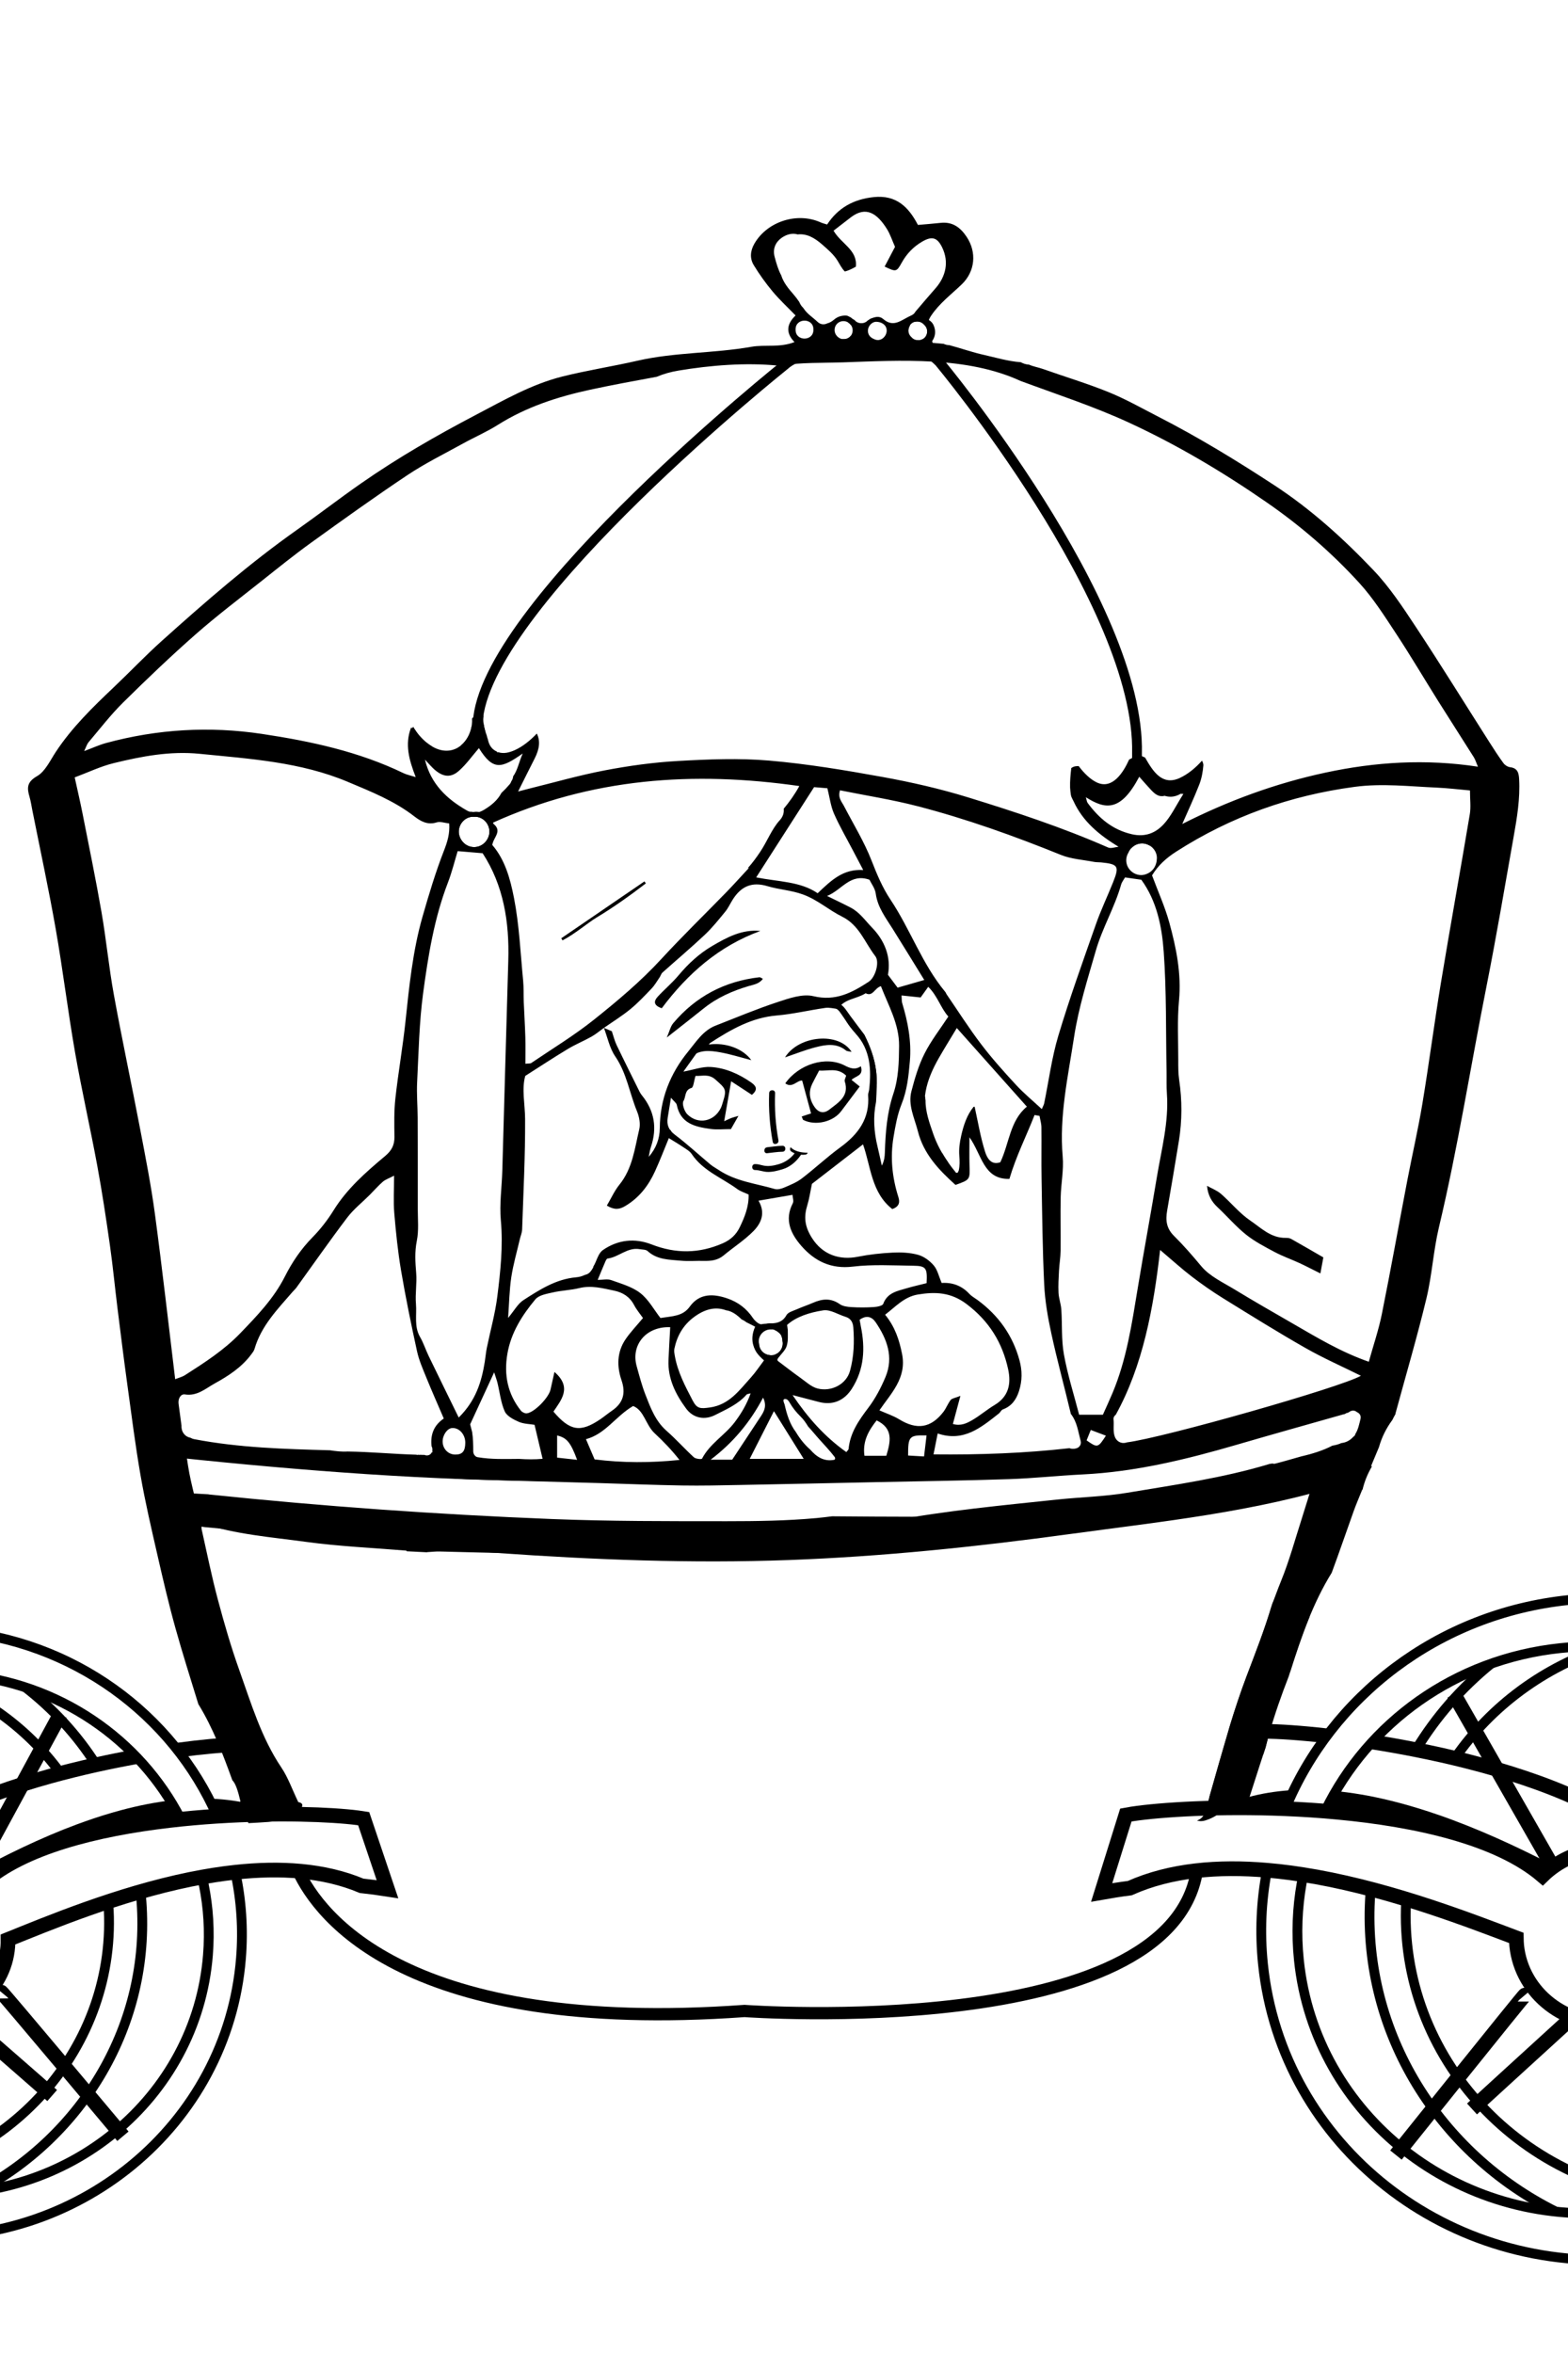 <?xml version="1.0" encoding="utf-8"?>
<!-- Generator: Adobe Illustrator 16.0.0, SVG Export Plug-In . SVG Version: 6.00 Build 0)  -->
<!DOCTYPE svg PUBLIC "-//W3C//DTD SVG 1.0//EN" "http://www.w3.org/TR/2001/REC-SVG-20010904/DTD/svg10.dtd">
<svg version="1.0" xmlns="http://www.w3.org/2000/svg" xmlns:xlink="http://www.w3.org/1999/xlink" x="0px" y="0px" width="640px"
	 height="960px" viewBox="0 0 640 960" enable-background="new 0 0 640 960" xml:space="preserve">
<g id="scene_4_xA0_Image_1_">
	<path d="M568.302,579.338c0.402-0.831,0.829-1.642,1.293-2.436c-0.011-0.035-0.031-0.066-0.041-0.103
		c4.367-16.065,8.904-31.447,12.651-47.02c2.299-9.538,2.839-19.5,5.11-29.047c7.747-32.522,12.898-65.542,19.412-98.297
		c4.028-20.256,7.462-40.629,11.07-60.968c1.385-7.788,2.694-15.596,2.257-23.579c-0.144-2.582-0.642-4.515-3.714-4.884
		c-0.963-0.118-2.108-0.851-2.69-1.652c-2.057-2.809-3.945-5.742-5.814-8.68c-9.97-15.641-19.73-31.422-29.95-46.902
		c-5.301-8.038-10.7-16.224-17.301-23.155c-12.258-12.869-25.438-24.815-40.439-34.629c-15.375-10.062-31.036-19.612-47.392-27.993
		c-6.707-3.435-13.299-7.179-20.258-10.005c-8.755-3.555-17.849-6.268-26.762-9.433c-1.863-0.662-3.942-0.985-5.74-1.788
		c-1.172-0.062-2.337-0.408-3.335-0.983c-5.208-0.362-10.905-2.076-14.963-2.969c-4.843-1.067-9.479-2.74-14.234-3.997
		c-0.749-0.007-1.526-0.169-2.323-0.547c-1.5-0.132-3.019-0.263-4.485-0.395c-0.53-2.085-0.969-4.014-1.517-5.911
		c-0.553-1.914-0.368-3.254,0.93-5.183c3.402-5.081,8.178-8.63,12.461-12.74c5.51-5.296,6.232-13.13,1.984-19.47
		c-2.567-3.831-5.765-6.175-10.608-5.64c-3.008,0.333-6.031,0.554-9.241,0.842c-3.76-7.234-8.775-12.335-18.052-11.356
		c-8.191,0.861-14.546,4.357-19.011,11.184c-1.104-0.356-1.857-0.517-2.547-0.83c-9.606-4.367-21.857-0.461-27.119,8.606
		c-1.695,2.918-1.976,6.007-0.288,8.784c2.294,3.775,4.901,7.404,7.734,10.795c2.823,3.378,6.089,6.387,9.346,9.75
		c-3.71,3.513-4.054,7.192-0.438,10.849c-6.032,2.381-12.005,0.949-17.627,1.939c-15.416,2.709-31.198,2.177-46.513,5.682
		c-10.142,2.321-20.459,3.906-30.549,6.423c-12.66,3.159-23.934,9.674-35.401,15.683c-16.122,8.448-31.875,17.505-46.809,27.917
		c-8.874,6.187-17.446,12.807-26.285,19.046c-19.469,13.745-37.385,29.373-55.085,45.255c-6.765,6.072-13.03,12.696-19.637,18.95
		c-8.57,8.116-16.996,16.332-23.562,26.253c-2.339,3.534-4.335,8.025-7.704,9.961c-4.212,2.42-4.121,4.817-3.071,8.426
		c0.538,1.845,0.811,3.768,1.187,5.659c3.2,16.099,6.681,32.147,9.515,48.309c2.929,16.712,4.966,33.582,7.886,50.298
		c2.69,15.397,6.187,30.652,9.03,46.024c2.001,10.813,3.636,21.698,5.189,32.588c1.225,8.584,2.038,17.229,3.11,25.84
		c1.284,10.341,2.579,20.682,3.999,31.007c1.707,12.418,3.265,24.867,5.417,37.209c1.891,10.834,4.397,21.563,6.85,32.292
		c2.276,9.962,4.595,19.93,7.336,29.772c2.872,10.314,6.126,20.54,9.388,31.163c5.995,9.772,10.006,20.36,13.87,31.042
		c1.34,1.371,2.26,4.151,3.331,8.686h-0.174c0.766,2.08,1.546,4.157,2.355,6.22c0.342,0.874,0.709,1.753,1.057,2.629
		c2.761-0.142,5.521-0.298,8.278-0.501c9.188-0.669,17.331-7.183,12.083-8.079c-2.528-5.262-4.175-10.044-6.901-14.099
		c-8.219-12.228-12.335-26.177-17.193-39.791c-3.364-9.424-6.157-19.071-8.739-28.748c-2.529-9.491-4.48-19.14-6.629-28.731
		c-0.156-0.693,0.146-1.49,0.243-2.309c13.844,4.478,28.135,5.554,42.216,7.479c13.857,1.892,27.889,2.485,41.155,3.593
		c0.021,0.087,0.043,0.175,0.064,0.261c2.793,0.13,5.584,0.253,8.374,0.413l-0.005-0.058c1.697-0.088,3.395-0.296,5.085-0.261
		c10.971,0.229,21.938,0.626,32.908,0.741c11.999,0.129,24,0.17,35.998-0.027c8.885-0.146,17.759-0.812,26.642-1.077
		c3.666-0.113,7.353,0.427,11.015,0.296c5.774-0.208,11.545-1.162,17.298-1.032c11.142,0.258,22.218,0.533,33.333-1.078
		c1.786-0.261,3.635-0.235,5.492-0.075c0.066,0.004,0.116-0.029,0.186-0.017c1.156,0.133,2.307,0.229,3.454,0.306
		c0.285-0.154,0.612-0.261,0.984-0.306c1.723-0.208,3.335-0.072,4.948,0.289c3.477-0.318,6.901-1.131,10.39-1.502
		c0.76-0.078,1.324,0.197,1.719,0.634c0.568-0.115,1.14-0.224,1.708-0.337c0.932-0.272,1.91-0.476,2.955-0.589
		c6.243-1.254,12.5-2.448,18.788-3.429c11.417-1.781,22.897-3.171,35.644-4.899v1.228c2.28-0.46,4.572-0.844,6.873-1.114v-0.082
		c4.388-0.618,8.855-1.63,13.368-1.822c17.789-0.751,35.34-3.458,52.788-6.7c11.928-2.213,23.687-5.322,35.528-8.024
		c1.264-0.288,2.543-0.521,4.904-1.006c-0.904,2.922-1.736,5.656-2.538,8.295c-0.037,0.152-0.067,0.304-0.142,0.445
		c-0.749,2.459-1.486,4.831-2.249,7.199c-2.779,8.63-5.155,17.44-8.574,25.812c-1.453,3.552-2.746,7.166-4.027,10.786
		c-2.873,9.522-6.523,18.805-10.065,28.148c-2.478,6.558-4.648,13.149-6.685,19.786c-2.853,9.653-5.615,19.336-8.365,29.022
		c-0.019,0.821,0.027,1.642,0.177,2.422c0.812,4.205,13.619,5.726,14.434,3.208c-0.406,0.065-0.79,0.129-1.205,0.192
		c0.92-3.185,1.548-5.545,2.288-7.874c1.222-3.854,2.671-7.647,3.729-11.542c0.441-1.611,1.18-2.795,2.442-3.364
		c0.332-1.023,0.688-2.031,1.03-3.049c0.287-1.129,0.562-2.264,0.872-3.391c-0.38,0.054-0.749,0.099-1.127,0.156
		c2.567-9.621,4.457-18.733,9.701-26.805c0.228-0.354,0.445-0.721,0.667-1.079c4.406-13.947,9.256-27.847,16.853-40.085
		c3.12-8.399,5.995-16.896,9.03-25.326c0.96-2.674,2.104-5.28,3.427-8.574c0.037,0.03,0.072,0.058,0.107,0.082
		c0.783-3.372,2.091-6.563,3.816-9.49c-0.099-0.096-0.192-0.196-0.289-0.299c1.049-2.515,2.122-5.082,3.193-7.631
		C563.97,586.377,565.854,582.648,568.302,579.338z M323.912,120.151c-2.089-2.386-4.134-4.858-5.042-7.804
		c-1.255-2.34-1.986-4.911-2.69-7.544c-0.883-3.306,0.387-5.96,2.729-7.686c1.928-1.42,4.417-2.175,6.652-1.476
		c3.708-0.385,6.796,1.276,10.166,4.241c2.142,1.881,4.424,3.833,5.982,6.249c0.927,1.435,1.824,3.391,3.129,4.638
		c1.219-0.295,2.63-0.921,4.486-1.957c0.769-6.867-5.991-9.3-9.093-14.695c2.453-1.898,4.763-3.714,7.102-5.49
		c6.15-4.664,10.663-1.563,14.618,4.707c1.412,2.24,2.234,4.852,3.366,7.382c-1.396,2.645-2.818,5.34-4.24,8.045
		c4.628,2.209,4.856,2.234,6.951-1.55c2.021-3.659,4.768-6.521,8.349-8.619c4.08-2.393,6.262-1.716,8.276,2.566
		c2.638,5.598,1.561,11.533-2.899,16.569c-2.67,3.011-5.272,6.108-8.151,9.477c-0.285,0.596-0.811,1.118-1.632,1.477
		c-4.014,1.759-7.142,5.22-11.471,1.475c-1.644-1.418-3.4-0.821-5.188-0.144c-0.392,0.259-0.79,0.508-1.186,0.78
		c-1.448,1.521-4.014,1.426-5.343-0.239c-0.356-0.18-0.707-0.392-1.062-0.66c-0.166-0.126-0.319-0.266-0.47-0.408
		c-0.209-0.096-0.41-0.193-0.632-0.287c-0.196-0.083-0.363-0.186-0.532-0.29c-0.38-0.114-0.747-0.199-1.073-0.186
		c-1.778,0.077-3.15,0.492-4.509,1.623c-0.888,0.743-1.78,1.334-2.844,1.583c-1.218,0.6-2.726,0.579-3.996-0.637
		c-1.902-1.823-4.059-3.084-5.573-5.323c-0.079-0.115-0.155-0.23-0.232-0.345c-0.672-0.625-1.23-1.424-1.644-2.45
		C325.504,122.137,324.765,121.123,323.912,120.151z M375.795,138.714h-0.256c-0.477,0.094-0.942,0.094-1.412,0h-5.178
		c1.243-1.407-0.514-4.238,1.896-4.376c0.092-0.78,0.375-1.542,0.962-2.127c1.399-1.401,3.737-1.401,5.139,0l0.452,0.453
		c1.403,1.4,1.403,3.738,0,5.137c-0.462,0.465-1.039,0.717-1.645,0.873C375.769,138.687,375.781,138.701,375.795,138.714z
		 M356.581,138.254c-1.351-0.535-2.333-1.708-2.333-3.324c0-1.857,1.656-3.799,3.632-3.633c0.862,0.071,1.533,0.206,2.286,0.646
		C364.183,134.287,360.604,140.492,356.581,138.254z M348.357,138.747c-0.368-0.596-0.736-1.187-1.117-1.801
		c-0.097,0.128-0.146,0.283-0.263,0.399c-1.397,1.399-3.738,1.399-5.135,0c-0.053-0.051-0.102-0.101-0.152-0.151
		c-1.399-1.399-1.399-3.738,0-5.137c1.397-1.4,3.737-1.4,5.136,0c0.052,0.051,0.102,0.102,0.151,0.152
		c0.123,0.12,0.175,0.282,0.274,0.417c0.986-0.28,1.827-0.473,2.453-0.203C351.438,133.17,350.885,135.698,348.357,138.747z
		 M332,134.323v0.303c0,4.686-7.265,4.686-7.265,0v-0.303C324.735,129.639,332,129.639,332,134.323z M36.188,302.775
		c4.615-5.447,8.995-11.146,14.057-16.151c9.62-9.507,19.417-18.861,29.571-27.789c8.685-7.635,17.934-14.63,27-21.824
		c6.651-5.277,13.265-10.62,20.15-15.583c13.009-9.374,26.042-18.733,39.381-27.624c7.194-4.793,15.02-8.646,22.608-12.838
		c4.715-2.604,9.702-4.755,14.244-7.62c11.626-7.334,24.431-11.475,37.696-14.347c9.023-1.952,18.11-3.6,27.188-5.281
		c2.667-1.146,5.619-1.981,8.87-2.523c12.797-2.139,27.552-3.375,40.891-1.995c8.818-1.385,18.385-1.091,26.311-1.362
		c23.42-0.808,50.477-2.497,72.365,7.571c14.845,5.503,29.965,10.413,44.305,17.029c19.638,9.062,38.247,20.112,56.107,32.465
		c13.917,9.62,26.579,20.553,37.903,32.962c5.687,6.232,10.288,13.517,14.963,20.604c5.958,9.034,11.451,18.369,17.202,27.538
		c4.826,7.683,9.75,15.305,14.583,22.982c0.572,0.908,0.87,1.989,1.654,3.818c-21.389-3.261-41.872-1.95-62.2,2.407
		c-20.303,4.35-39.616,11.42-58.48,20.963c2.334-5.338,4.807-10.62,6.925-16.039c0.962-2.471,1.472-5.193,1.688-7.841
		c0.048-0.565-0.196-1.303-0.566-1.948c-2.627,2.961-5.772,5.544-9.081,7.066c-7.158,3.293-10.909-2.704-14.07-8.212
		c-0.024-0.034-0.028-0.069-0.049-0.104c-0.598-0.302-1.224-0.583-1.904-0.793c-0.38-0.116-0.733-0.155-1.069-0.162
		c-0.111-0.21-0.244-0.405-0.354-0.617c-0.263,0.255-0.529,0.521-0.794,0.79c-0.585,0.217-1.061,0.615-1.433,1.104l0,0
		c-0.351,0.125-0.684,0.316-1.014,0.504c-0.012,0.028-0.015,0.056-0.024,0.085c-2.178,4.824-6.604,12.205-13.03,9.269
		c-2.764-1.266-5.405-3.921-7.498-6.717c-0.389-0.007-0.776,0.005-1.181,0.054c-0.738,0.094-1.346,0.374-1.849,0.759
		c-0.298,2.606-0.561,5.281-0.484,7.915c0.078,1.04,0.162,2.084,0.334,3.097c0.15,0.871,0.696,1.675,1.076,2.504
		c3.794,8.265,10.361,13.679,18.365,18.588c-1.42,0.129-3.085,0.81-4.228,0.307c-18.587-8.168-37.844-14.51-57.194-20.469
		c-11.412-3.517-23.151-6.192-34.909-8.322c-15.358-2.783-30.819-5.361-46.354-6.687c-12.26-1.045-24.718-0.529-37.038,0.16
		c-9.987,0.558-19.994,1.938-29.827,3.808c-10.597,2.014-21.004,5.02-31.491,7.598c-0.894,0.219-1.782,0.462-4.034,1.052
		c2.613-5.213,4.656-9.344,6.75-13.446c2.034-3.988,2.352-7.29,0.889-10.196c-2.69,2.853-5.848,5.352-8.941,6.743
		c-2.27,1.021-4.645,1.622-6.86,0.832c-0.104,0.051-0.18,0.119-0.286,0.169c-0.044-0.116-0.088-0.229-0.133-0.345
		c-0.496-0.219-0.986-0.486-1.46-0.868c-1.302-1.046-1.964-2.531-2.286-4.128c-0.2-0.519-0.352-1.043-0.459-1.571
		c-0.618-1.695-1.12-3.388-1.334-5.084c-0.722-0.755-1.44-1.511-2.176-2.25c-0.926,1.255-1.832,2.521-2.712,3.805
		c-0.559,2.898-2.033,5.613-4.189,7.431c-0.045,0.109-0.105,0.211-0.15,0.321c-0.972,2.409-2.826,4.462-4.237,6.619
		c-3.558-1.193-5.685-3.824-7.729-6.539c-2.697-1.617-5.169-4.131-6.864-6.852c-0.482-0.253-0.986-0.486-1.532-0.678
		c-2.587,6.809-0.822,13.102,1.917,20.163c-2.241-0.71-3.676-0.977-4.946-1.59c-18.293-8.844-37.86-13.034-57.779-16.027
		c-21.486-3.224-42.698-1.976-63.645,3.704c-2.764,0.751-5.398,1.972-8.953,3.298C35.139,304.829,35.463,303.632,36.188,302.775z
		 M450.156,577.202h-9.692c-2.122-8.199-4.708-16.295-6.211-24.593c-1.083-5.972-0.652-12.213-1.062-18.32
		c-0.158-2.296-1.022-4.545-1.142-6.84c-0.153-3.011,0.039-6.044,0.197-9.062c0.146-2.679,0.613-5.344,0.648-8.019
		c0.082-7.3-0.114-14.604,0.041-21.9c0.119-5.538,1.291-11.128,0.815-16.591c-1.451-16.59,2.171-32.555,4.64-48.741
		c1.85-12.108,5.519-23.564,8.868-35.232c2.692-9.375,7.716-17.702,10.345-27.007c0.302-1.065,1.078-1.995,1.601-2.921
		c2.344,0.335,4.411,0.63,6.636,0.948c6.352,8.722,8.405,19.121,9.146,29.396c1.161,16.173,0.854,32.454,1.157,48.689
		c0.058,3.086-0.08,6.184,0.142,9.258c0.812,11.533-2.198,22.6-4.06,33.796c-2.523,15.212-5.352,30.372-7.857,45.585
		c-2.389,14.466-4.531,28.974-10.251,42.627C452.859,571.277,451.476,574.23,450.156,577.202z M451.392,585.741
		c-3.222,4.987-3.425,5.046-7.885,1.923c0.63-1.562,1.116-2.783,1.71-4.25C447.306,584.204,449.331,584.965,451.392,585.741z
		 M366.993,579.057c-2.399-1.469-5.15-2.357-8.048-3.646c4.708-6.933,11.204-13.137,9.244-22.989
		c-1.151-5.812-2.899-11.127-6.923-16.034c4.23-3.175,7.707-7.306,13.427-8.248c7.125-1.168,13.434-0.909,19.787,3.873
		c9.203,6.926,14.653,15.726,17.016,26.662c1.267,5.87,0.244,11.101-5.515,14.536c-3.138,1.87-5.933,4.31-9.081,6.141
		c-2.258,1.313-4.753,2.569-7.971,1.608c1.016-3.773,1.884-7,3.078-11.455c-2.26,0.898-3.466,1.006-3.973,1.654
		c-1.168,1.502-1.822,3.4-2.986,4.9C379.918,582.675,374.205,583.483,366.993,579.057z M378.184,585.635
		c-0.332,2.745-0.652,5.43-1.025,8.582c-2.485-0.144-4.505-0.259-6.508-0.378C370.636,586.004,371.09,585.468,378.184,585.635z
		 M225.896,575.925c3.163-4.74,7.73-9.873,0.414-16.182c-0.634,2.832-1.137,4.997-1.602,7.173c-0.706,3.294-6.558,9.342-9.686,9.717
		c-0.766,0.093-1.915-0.474-2.42-1.107c-5.417-6.836-6.966-14.606-5.518-23.131c1.469-8.645,6.018-15.766,11.435-22.277
		c1.445-1.736,4.637-2.249,7.144-2.824c3.542-0.811,7.254-0.904,10.78-1.765c4.922-1.2,9.55,0.065,14.242,1.045
		c3.554,0.745,6.343,2.489,8.116,5.854c1.063,2.021,2.589,3.805,3.643,5.315c-2.62,3.158-5.141,5.757-7.144,8.708
		c-3.508,5.178-3.555,11.008-1.626,16.67c1.833,5.381,0.645,9.351-3.966,12.49c-1.596,1.081-3.073,2.338-4.669,3.419
		C236.933,584.518,232.688,583.906,225.896,575.925z M235.553,595.596c-2.812-0.31-5.373-0.591-8.152-0.893v-9.048
		C231.351,586.599,232.913,588.469,235.553,595.596z M187.231,578.339c-4.21-8.607-8.267-16.843-12.266-25.107
		c-1.237-2.557-2.099-5.317-3.515-7.758c-2.501-4.312-1.287-9.003-1.672-13.497c-0.358-4.154,0.438-8.41,0.095-12.563
		c-0.364-4.413-0.656-8.641,0.249-13.112c0.867-4.289,0.389-8.863,0.395-13.311c0.018-12.347,0.004-24.691-0.047-37.036
		c-0.02-4.829-0.452-9.671-0.208-14.484c0.613-12.135,0.833-24.343,2.453-36.355c2.053-15.246,4.521-30.499,10.104-45.018
		c1.643-4.264,2.729-8.744,3.985-12.846c3.559,0.3,6.854,0.578,10.188,0.858c8.541,13.097,10.941,28.078,10.473,43.774
		c-0.855,28.585-1.614,57.171-2.441,85.758c-0.196,6.76-1.209,13.586-0.599,20.27c0.956,10.493-0.151,20.806-1.447,31.098
		c-0.886,7.039-2.85,13.938-4.274,20.917c-0.385,1.884-0.533,3.818-0.841,5.717C196.55,563.766,194.218,571.447,187.231,578.339z
		 M189.914,588.678c-0.037,3.482-1.235,4.831-4.22,4.766c-2.773-0.065-4.939-2.301-5.024-5.176c-0.08-2.703,1.847-5.513,3.863-5.64
		C187.441,582.441,189.95,585.261,189.914,588.678z M391.555,471.542c0.153,2.075,0.224,4.045-0.246,6.079
		c-0.033,0.151-0.117,0.233-0.212,0.295c0.065,0.619-0.814,0.85-1.102,0.276h-0.003c-0.002-0.005-0.002-0.007-0.006-0.014
		c-0.008-0.022-0.039-0.025-0.049-0.053c-0.002-0.005-0.002-0.009-0.002-0.015c-2.001-2.451-3.812-4.993-5.377-7.678
		c-4.226-1.24-4.987-4.437-4.883-8.35c0.021-0.756-0.117-1.569-0.397-2.271c-4.039-10.115-1.153-19.271,3.898-28.101
		c2.274-3.976,4.704-7.867,7.359-12.286c9.734,10.922,19.062,21.391,28.597,32.086c-6.929,5.696-7.156,14.926-10.834,22.674
		c-3.916,1.407-5.509-2.031-6.212-4.245c-1.898-5.983-2.908-12.242-4.275-18.41c-0.155,0.012-0.285,0.033-0.431,0.045
		c-2.733,3.336-4.104,7.576-5.053,11.788C391.708,466.127,391.348,468.701,391.555,471.542z M414.66,442.577
		c-4.925-5.342-9.808-10.774-14.201-16.554c-4.993-6.563-9.426-13.548-14.093-20.356c-0.218-0.317-0.324-0.719-0.57-1.011
		c-9.435-11.346-14.212-25.462-22.336-37.612c-3.289-4.918-5.569-10.416-7.757-16.013c-2.998-7.681-7.4-14.817-11.222-22.177
		c-0.933-1.795-2.591-3.364-1.623-6.416c10.611,2.138,21.246,3.79,31.611,6.472c19.997,5.173,39.421,12.143,58.577,19.89
		c4.194,1.698,8.975,1.967,13.493,2.843c0.942,0.183,1.927,0.111,2.888,0.206c6.998,0.708,7.527,1.52,4.9,8.088
		c-2.286,5.731-4.968,11.316-7.008,17.128c-5.299,15.084-10.733,30.137-15.328,45.439c-2.703,9.004-3.908,18.459-5.812,27.708
		c-0.108,0.523-0.41,1.012-0.95,2.289C421.515,449.048,417.85,446.034,414.66,442.577z M357.589,436.908
		c-0.659-5.239-2.444-9.981-4.747-14.63c-0.045-0.032-0.081-0.065-0.127-0.097c-1.197-0.833-2.077-2.252-2.839-3.557
		c-1.874-3.221-4.351-5.686-7.873-7c-0.006,0.008-0.012,0.014-0.02,0.021c-0.017-0.001-0.037-0.005-0.058-0.006
		c2.42,3.36,4.627,6.957,7.383,10.067c5.949,6.725,6.4,14.594,5.444,22.871c-0.087,0.766-0.473,1.53-0.415,2.273
		c0.734,9.51-4.027,15.919-11.339,21.242c-5.448,3.968-10.387,8.629-15.745,12.725c-2.11,1.607-4.702,2.637-7.172,3.695
		c-1.178,0.506-2.729,0.918-3.88,0.581c-7.721-2.251-15.932-3.104-22.843-7.742c-1.119-0.752-2.337-1.378-3.365-2.235
		c-4.864-4.06-9.523-8.38-14.571-12.189c-2.552-1.925-3.337-4.026-2.89-6.911c0.372-2.401,0.78-4.797,1.329-8.148
		c1.279,1.529,2.227,2.15,2.379,2.925c1.52,7.655,7.571,8.959,13.798,9.815c2.597,0.354,5.285,0.058,8.298,0.058
		c0.773-1.357,1.681-2.954,3.074-5.402c-1.49,0.439-2.217,0.617-2.915,0.873c-0.664,0.246-1.295,0.58-2.911,1.316
		c1.031-5.927,1.914-11.002,2.838-16.305c2.741,1.792,5.597,3.66,8.489,5.55c2.292-1.978,2.074-3.414-0.316-5.072
		c-5.024-3.482-10.514-5.942-16.544-6.309c-3.4-0.207-6.891,1.12-11.116,1.898c2.18-3.049,4.184-5.853,6.244-8.736
		c0.788,0.223,4.987-2.602,4.412-2.778c8.945-5.82,17.278-10.529,27.414-11.392c6.664-0.565,13.237-2.157,19.876-3.101
		c1.628-0.23,3.359,0.26,5.043,0.432c-0.018-0.027-0.036-0.052-0.055-0.08c0.049,0.02,0.084,0.045,0.132,0.065
		c2.604-4.196,7.677-4.02,11.316-6.386c2.966,1.516,3.58-2.072,6.237-2.901c3.083,8.005,7.509,15.47,7.422,24.416
		c-0.063,6.566-0.217,13.144-2.335,19.46c-2.611,7.781-3.215,15.836-3.474,23.953c-0.056,1.73-0.226,3.458-1.239,5.407
		c-0.579-2.562-1.119-5.137-1.738-7.688c-1.492-6.158-1.884-12.2-0.611-18.365C357.798,445.312,358.112,441.047,357.589,436.908z
		 M317.328,554.601c0.148-0.393,0.352-0.671,0.603-0.918c1.056-1.409,2.604-2.784,3.15-4.481c0.677-2.114,0.464-4.388,0.464-6.578
		c0-0.012,0.009-0.012,0.009-0.022c-0.098-0.673-0.192-1.325-0.293-2.04c3.683-3.357,9.241-5.109,14.775-5.955
		c2.825-0.433,6.028,1.705,9.076,2.639c2.165,0.661,3.024,2.25,3.181,4.335c0.444,5.982,0.26,11.864-1.359,17.748
		c-1.521,5.545-7.709,8.578-13.235,7.166c-2.579-0.657-4.809-2.813-7.102-4.431c-2.802-1.98-5.505-4.106-9.208-6.89
		c0.03-0.013,0.052-0.024,0.082-0.03C317.328,555.013,317.235,554.843,317.328,554.601z M311.839,555.025
		c-1.87,2.465-3.43,4.852-5.318,6.938c-4.715,5.213-8.855,11.158-16.719,12.265c-3.993,0.558-5.315,0.568-7.134-2.925
		c-3.012-5.771-6.079-11.564-7.229-18.093c-0.164-0.944-0.382-1.962-0.196-2.867c1.074-5.241,3.559-9.657,7.911-12.91
		c4.424-3.309,8.807-4.494,13.279-2.822c1.387,0.138,2.978,0.979,4.008,1.747c0.782,0.58,1.575,1.252,2.296,1.976
		c0.709,0.296,1.373,0.698,1.975,1.17c1.143,0.57,2.315,1.131,3.505,1.773C305.567,547.268,307.899,551.604,311.839,555.025z
		 M311.233,551.524c-0.012-0.009-0.027-0.022-0.037-0.037c-0.908-0.907-1.367-2.11-1.391-3.325
		c-0.003-0.018-0.015-0.036-0.019-0.057c-0.309-0.471-0.629-0.948-0.973-1.431c3.094-5.802,4.003-6.034,8.283-3.536
		c0.024,0.01,0.037,0.026,0.061,0.045c0.104,0.063,0.196,0.144,0.296,0.218c1.152,0.786,1.775,1.718,1.807,2.778
		c0.069,0.296,0.1,0.6,0.11,0.911c0.323,1.556-0.102,3.247-1.287,4.434c-0.481,0.479-1.048,0.837-1.654,1.069
		c-0.148,0.224-0.28,0.463-0.435,0.681c-0.103,0.142-0.921-0.049-1.753-0.39C313.139,552.794,312.062,552.354,311.233,551.524z
		 M347.509,533.29c-1.615-0.097-3.491-0.328-4.747-1.211c-3.631-2.567-7.177-2.194-10.929-0.55c-2.117,0.928-4.331,1.64-6.442,2.581
		c-1.554,0.69-3.696,1.211-4.385,2.461c-2.392,4.365-6.667,3.011-10.166,3.696c-0.997,0.195-2.743-1.356-3.521-2.524
		c-2.584-3.862-6.073-6.487-10.36-7.969c-5.736-1.982-11.438-2.219-15.413,3.307c-2.886,4.006-7.018,3.857-11.978,4.652
		c-2.673-3.432-4.86-7.561-8.222-10.171c-3.33-2.59-7.786-3.815-11.873-5.291c-1.505-0.542-3.37-0.088-5.518-0.088
		c1.163-2.798,2.087-5.073,3.062-7.325c0.222-0.515,0.572-1.325,0.94-1.373c4.581-0.566,8.116-4.695,13.088-3.844
		c1.121,0.193,2.558,0.117,3.281,0.78c3.924,3.598,8.865,3.488,13.61,3.934c3.064,0.288,6.178,0.005,9.266,0.08
		c2.97,0.076,5.733-0.215,8.17-2.245c4.027-3.355,8.532-6.218,12.182-9.937c3.16-3.214,4.984-7.404,2.041-12.386
		c4.716-0.811,9.016-1.551,13.873-2.384c0.062,1.093,0.598,2.532,0.12,3.445c-3.55,6.812-0.75,12.537,3.521,17.417
		c5.409,6.186,12.075,9.492,20.984,8.421c8.099-0.971,16.392-0.46,24.596-0.363c5.329,0.062,5.849,0.896,5.519,7.113
		c-2.677,0.677-5.47,1.297-8.211,2.104c-3.787,1.114-7.809,1.785-9.495,6.341c-0.306,0.829-2.541,1.229-3.92,1.317
		C353.568,533.475,350.525,533.475,347.509,533.29z M214.391,438.961c6.076-3.863,11.637-7.534,17.339-10.968
		c3.117-1.879,6.526-3.271,9.706-5.057c1.787-1.004,3.375-2.362,5.051-3.561c0,0,0.004-0.001,0.005-0.002
		c-0.001-0.004-0.003-0.009-0.005-0.014c0.005,0.002,0.011,0.005,0.016,0.008c3.6-2.517,7.36-4.836,10.752-7.607
		c3.121-2.557,5.915-5.531,8.706-8.462c1.285-1.351,2.229-3.032,3.294-4.585c0.417-0.61,0.601-1.438,1.125-1.906
		c5.751-5.153,11.666-10.125,17.285-15.417c3.055-2.877,5.706-6.204,8.375-9.461c1.213-1.478,2.008-3.294,3.042-4.925
		c3.385-5.327,7.738-7.394,14.214-5.447c4.719,1.414,9.677,1.627,14.502,3.398c5.962,2.188,10.501,6.351,15.955,9.047
		c6.974,3.451,9.234,10.576,13.51,16.097c1.863,2.404,0.035,8.671-2.683,10.444c-6.812,4.448-13.542,8.055-22.568,5.889
		c-4.427-1.062-9.881,0.842-14.553,2.381c-8.589,2.829-16.955,6.341-25.388,9.638c-5.102,1.991-7.949,6.608-11.157,10.527
		c-7.388,9.015-11.527,19.421-11.609,31.287c-0.033,4.328-1.517,8.295-4.528,11.726c0.293-1.346,0.465-2.735,0.902-4.034
		c2.598-7.684,1.478-14.695-3.644-21.032c-0.362-0.446-0.698-0.934-0.952-1.448c-3.158-6.366-6.344-12.718-9.413-19.124
		c-0.808-1.686-1.241-3.55-1.941-5.615c-0.792-0.336-2.006-0.854-3.227-1.371l-0.011,0.006c1.489,3.9,2.319,8.25,4.611,11.604
		c4.703,6.877,5.839,14.998,8.895,22.424c0.915,2.222,1.46,5.068,0.923,7.328c-1.851,7.806-2.723,15.991-8.104,22.619
		c-2,2.463-3.325,5.478-5.128,8.525c3.036,1.787,5,1.666,7.476,0.198c5.731-3.39,9.51-8.322,12.189-14.197
		c2.066-4.524,3.844-9.181,5.644-13.528c1.895,1.179,3.865,2.321,5.744,3.593c1.278,0.859,2.771,1.672,3.59,2.893
		c4.6,6.873,12.28,9.671,18.578,14.277c1.348,0.987,3.046,1.492,4.651,2.254c0.127,4.936-1.626,9.206-3.628,13.348
		c-1.439,2.978-3.688,5.124-6.906,6.534c-9.692,4.244-19.221,4.306-29.09,0.462c-6.837-2.664-13.745-1.93-19.872,2.316
		c-1.411,0.979-2.198,3.072-2.912,4.803c-0.297,0.72-0.636,1.368-1.004,1.976c0.007,0.107,0.029,0.21-0.037,0.327
		c-0.621,1.098-1.346,2.305-2.586,2.774c-0.296,0.112-0.601,0.203-0.907,0.283c-0.996,0.496-2.135,0.829-3.485,0.946
		c-8.167,0.71-14.906,5.053-21.523,9.335c-2.243,1.451-3.66,4.177-6.222,7.236c0.451-6.179,0.518-11.457,1.303-16.629
		c0.795-5.237,2.298-10.364,3.497-15.54c0.304-1.309,0.88-2.6,0.924-3.911c0.509-15.011,1.292-30.026,1.216-45.035
		C214.297,450.465,212.871,444.353,214.391,438.961z M278.97,449.179c1.058-1.667,0.367-4.483,3.266-5.303
		c0.826-0.233,0.992-2.808,1.652-4.924c2.91,0.128,5.395-0.932,8.144,1.512c4.055,3.61,4.659,3.956,3.11,8.893
		c-0.286,0.91-0.517,1.855-0.933,2.708c-2.689,5.503-9.192,6.91-13.631,2.608C279.318,453.455,278.267,450.28,278.97,449.179z
		 M366.369,402.954c-1.502-1.998-2.757-3.667-3.943-5.247c1.367-7.233-1.348-13.967-6.487-19.247
		c-2.792-2.871-5.048-6.245-8.703-8.151c-2.883-1.506-5.829-2.885-9.647-4.764c6.181-2.522,9.397-9.372,17.284-6.633
		c0.736,1.546,2.288,3.526,2.577,5.675c0.766,5.65,4.097,9.892,6.951,14.45c4.29,6.847,8.503,13.741,12.854,20.786
		C373.324,400.955,369.877,401.945,366.369,402.954z M348.048,346.812c1.314,2.514,2.643,5.021,4.288,8.148
		c-8.323-0.486-13.066,4.245-18.603,9.475c-6.99-4.824-15.995-4.675-25.082-6.472c7.916-12.336,15.583-24.278,23.628-36.815
		c1.702,0.142,3.91,0.327,5.427,0.451c0.966,3.862,1.358,7.296,2.685,10.318C342.63,337.018,345.461,341.861,348.048,346.812z
		 M318.27,334.652c-3.164,3.425-5.19,8.686-7.856,12.698c-1.594,2.4-3.282,4.725-5.191,6.832c0.158-0.024,0.3-0.047,0.463-0.072
		c-3.502,3.768-6.291,6.883-9.205,9.881c-8.863,9.115-17.997,17.977-26.603,27.326c-8.387,9.108-17.824,17.023-27.423,24.686
		c-8.087,6.457-17.015,11.857-25.6,17.686c-0.412,0.28-1.096,0.159-2.411,0.315c0-3.718,0.084-7.284-0.021-10.843
		c-0.142-4.805-0.452-9.603-0.647-14.403c-0.116-2.899,0.026-5.815-0.253-8.693c-1.097-11.283-1.572-22.701-3.747-33.781
		c-1.487-7.58-3.586-15.445-8.834-21.536c0.375-3.197,4.547-5.755,0.009-8.993c40.624-18.445,82.167-21.211,125.312-15.055
		c-1.883,3.433-4.051,6.45-6.38,9.257C320.066,331.515,319.633,333.178,318.27,334.652z M208.727,318.714
		c-0.146,0.449-0.382,0.89-0.738,1.312c-1.038,1.226-2.146,2.383-3.317,3.465c-1.574,2.982-4.045,5.055-7.085,6.887
		c-2.555,1.539-4.637,1.637-6.955,0.328c-8.261-4.677-14.806-10.879-17.189-20.798c1.471,1.522,2.801,3.218,4.439,4.528
		c3.237,2.586,6.247,2.86,9.405,0.078c3.091-2.721,5.517-6.198,8.188-9.288c5.836,9.364,9.229,8.258,17.882,2.193
		c-1.507,3.344-2.04,6.721-3.916,9.337C209.404,317.457,209.149,318.126,208.727,318.714z M199.554,340.861
		c-0.756,2.729-3.153,4.746-6.04,4.746c-2.886,0-5.283-2.017-6.038-4.746c-0.881-3.179,1.052-6.574,4.228-7.448
		c0.603-0.167,1.211-0.202,1.81-0.177c0.601-0.024,1.206,0.01,1.811,0.177C198.5,334.287,200.435,337.682,199.554,340.861z
		 M201.695,559.899c0.653,2.05,1.083,3.169,1.364,4.326c0.946,3.889,1.356,8.006,2.951,11.599c0.849,1.915,3.55,3.314,5.714,4.259
		c2.055,0.891,4.501,0.885,6.459,1.221c1.073,4.529,2.102,8.887,3.283,13.878c-3.226,0.302-6.429,0.248-9.604,0.032
		c-5.673,0.037-11.303,0.265-16.921-0.695c-1.05-0.177-1.777-1.336-1.78-2.333c-0.003-2.66-0.043-5.291-0.448-7.92
		c-0.271-1.049-0.545-2.112-0.814-3.152C195.058,574.271,198.154,567.566,201.695,559.899z M258.417,573.639
		c4.479,1.725,5.114,7.737,8.813,11.15c3.579,3.3,6.939,6.834,10.106,10.85c-11.744,1.213-23.166,1.228-34.637-0.215
		c-1.132-2.64-2.254-5.262-3.535-8.252C247.184,585.033,251.236,577.83,258.417,573.639z M272.052,583.757
		c-4.571-4.022-6.547-9.449-8.633-14.801c-1.465-3.764-2.48-7.708-3.563-11.605c-2.404-8.658,3.883-16.26,13.7-15.87
		c-0.25,4.708-0.528,9.098-0.705,13.487c-0.302,7.525,2.898,13.869,7.171,19.677c2.931,3.985,7.562,4.844,11.866,2.668
		c4.581-2.319,9.358-4.363,12.859-8.363c0.192-0.221,0.655-0.205,1.635-0.472c-1.602,4.517-3.845,8.233-6.466,11.719
		c-4.019,5.342-10.195,8.771-13.379,14.93c-0.171,0.328-2.59,0.106-3.32-0.562C279.394,591.066,275.937,587.172,272.052,583.757z
		 M311.461,570.222c1.58,3.2,0.547,5.396-0.859,7.53c-3.821,5.793-7.646,11.58-11.744,17.789h-8.797
		C299.067,588.717,306.115,580.407,311.461,570.222z M315.893,575.74c3.857,6.18,7.85,12.578,12.152,19.466h-22.043
		C309.464,588.395,312.732,581.961,315.893,575.74z M324.824,584.229c-2.418-3.177-3.663-7.088-4.574-11.192
		c-0.219-0.51-0.413-1.033-0.484-1.665c-0.038-0.336,0.305-0.593,0.606-0.605c0.925-0.032,1.464,0.669,1.898,1.427
		c1.239,2.165,2.761,4.047,4.544,5.789c1.24,1.211,2.148,2.588,3.03,4.017c1.644,1.769,3.15,3.667,4.777,5.457
		c2.076,2.29,4.222,4.578,6.099,7.035c0.105,0.133,0.124,0.269,0.104,0.394c0.097,0.298,0.003,0.639-0.396,0.719
		c-4.204,0.779-7.212-1.289-9.732-4.191C328.399,589.423,326.433,586.928,324.824,584.229z M323.492,569.18
		c4.188,1.092,7.488,1.962,10.793,2.815c5.556,1.435,10.236-0.474,13.389-5.379c5.093-7.93,5.524-16.522,3.692-25.454
		c-0.188-0.895-0.33-1.796-0.494-2.717c2.797-1.989,4.999-1.258,6.59,1.096c4.593,6.789,7.352,14.117,3.983,22.218
		c-1.837,4.404-4.127,8.771-6.998,12.563c-3.89,5.141-7.472,10.223-8.087,16.859c-0.029,0.32-0.439,0.609-0.93,1.248
		C336.664,586.207,329.89,578.609,323.492,569.18z M357.812,579.509c6.941,3.32,5.668,8.705,3.944,14.449h-8.917
		C351.999,588.042,354.537,583.649,357.812,579.509z M382.726,584.842c10.61,3.612,17.726-2.464,24.968-8.145
		c0.597-0.469,0.952-1.402,1.597-1.646c3.585-1.33,5.496-3.975,6.629-7.503c1.344-4.201,1.348-8.356,0.196-12.565
		c-2.799-10.268-8.656-18.398-17.208-24.651c-1.083-0.795-2.314-1.443-3.211-2.405c-3.109-3.366-6.931-4.778-11.343-4.486
		c-1.177-2.74-1.708-5.369-3.23-7.15c-1.64-1.917-4.031-3.688-6.415-4.343c-3.282-0.904-6.888-1.062-10.322-0.898
		c-4.775,0.229-9.582,0.764-14.269,1.69c-7.298,1.449-14.355-0.683-18.792-7.79c-2.965-4.749-3.263-8.57-1.777-13.355
		c0.776-2.508,1.128-5.146,1.852-8.589c6.378-4.93,13.585-10.504,20.846-16.117c3.19,8.924,3.376,19.701,11.95,26.398
		c3.077-1.083,3.09-3.013,2.478-4.934c-2.544-8.001-3.366-16.154-1.974-24.425c0.763-4.533,1.565-9.177,3.265-13.403
		c2.29-5.686,2.873-11.468,3.4-17.459c0.733-8.284-0.798-16.098-3.146-23.894c-0.208-0.685-0.126-1.457-0.242-3.039
		c2.694,0.285,5.007,0.526,7.792,0.818c0.737-1.03,1.693-2.369,3.103-4.339c3.822,3.726,5.086,8.68,8.205,12.125
		c-3.386,5.168-7.106,9.907-9.752,15.184c-2.407,4.785-3.957,10.077-5.315,15.292c-1.485,5.697,1.272,10.958,2.638,16.342
		c2.355,9.289,8.578,15.795,15.349,21.88c5.979-2.134,5.925-2.132,5.717-8.147c-0.116-3.41-0.021-6.831-0.021-11.293
		c5.082,7.102,5.705,17.259,16.31,16.984c2.769-9.392,6.94-17.538,10.263-26.06c0.68,0.122,1.353,0.242,2.03,0.362
		c0.267,1.533,0.753,3.064,0.773,4.603c0.082,6.944-0.067,13.898,0.056,20.843c0.257,14.466,0.38,28.939,1.079,43.39
		c0.32,6.711,1.494,13.44,2.927,20.021c2.372,10.899,5.319,21.674,7.903,32.532c0.019,0.078,0.021,0.162,0.037,0.24
		c0.045,0.052,0.103,0.074,0.146,0.127c2.467,3.318,2.819,7.009,3.875,10.875c0.354,1.299-0.428,2.59-1.691,2.976
		c-1.067,0.326-2.057,0.283-2.921-0.041c-18.097,2.055-36.535,2.726-55.451,2.524C381.624,590.375,382.135,587.808,382.726,584.842z
		 M459.906,352.565c-0.46-1.659-0.154-3.326,0.669-4.684c0.913-2.202,3.031-3.787,5.568-3.787c3.248,0,6.126,2.754,6.056,6.054
		c-0.065,3.152-1.72,5.715-4.846,6.646C464.191,357.733,460.769,355.696,459.906,352.565z M461.989,340.361
		c-7.952-1.822-13.405-6.532-18.021-12.719c-0.406-0.542-0.449-1.359-0.76-2.383c7.92,5.029,14.189,6.058,21.791-8.352
		c1.656,1.852,3.214,3.672,4.855,5.418c1.605,1.715,3.229,2.98,5.509,2.349c0.022,0.008,0.043,0.023,0.067,0.029
		c2.481,0.747,4.576,0.255,6.441-0.838c0.376,0.019,0.731,0.047,1.144,0.047c-3.052,4.81-5.012,9.099-8.053,12.378
		C471.68,339.816,467.508,341.626,461.989,340.361z M71.5,562.709c-2.766-22.778-5.281-45.19-8.285-67.537
		c-1.567-11.659-3.855-23.229-6.064-34.792c-3.472-18.188-7.354-36.301-10.672-54.515c-2.041-11.192-3.111-22.556-5.056-33.766
		c-2.341-13.492-5.121-26.911-7.765-40.348c-0.893-4.535-1.957-9.035-3.167-14.581c5.537-2.066,10.59-4.513,15.924-5.818
		c11.457-2.801,23.078-5.004,34.983-3.812c20.528,2.054,41.255,3.31,60.59,11.458c9.404,3.961,18.952,7.726,27.177,14.118
		c2.427,1.886,5.36,3.607,9.043,2.416c1.473-0.478,3.335,0.245,5.142,0.435c0.303,4.165-0.753,7.527-2.177,11.181
		c-3.407,8.742-6.117,17.78-8.707,26.812c-4,13.959-5.442,28.362-6.962,42.756c-1.111,10.516-2.969,20.951-4.129,31.462
		c-0.57,5.166-0.452,10.429-0.38,15.645c0.046,3.373-1.16,5.625-3.809,7.842c-7.85,6.567-15.553,13.307-21.06,22.193
		c-2.427,3.919-5.332,7.654-8.562,10.942c-4.68,4.766-8.319,10.128-11.299,16.034c-4.51,8.939-11.388,16.048-18.227,23.149
		c-6.605,6.86-14.582,11.98-22.544,17.076C74.417,561.75,73.097,562.062,71.5,562.709z M74.366,583.828
		c-0.009-0.065-0.016-0.125-0.024-0.19c-0.215-0.635-0.296-1.313-0.266-1.993c-0.409-3.074-0.801-6.027-1.192-8.936
		c-0.281-2.085,0.918-4.071,2.584-3.798c5.001,0.814,8.555-2.485,12.13-4.452c5.432-2.985,10.9-6.499,14.802-11.681
		c0.568-0.76,1.233-1.546,1.486-2.426c2.729-9.42,9.398-16.194,15.553-23.313c0.507-0.583,1.105-1.099,1.554-1.72
		c6.892-9.524,13.616-19.179,20.721-28.537c2.62-3.453,6.138-6.22,9.23-9.315c1.777-1.778,3.423-3.698,5.315-5.339
		c1.037-0.897,2.458-1.348,4.594-2.465c0,5.789-0.323,10.544,0.072,15.239c0.661,7.866,1.464,15.743,2.783,23.52
		c1.866,11.004,4.122,21.95,6.501,32.858c0.81,3.702,2.382,7.263,3.82,10.801c2.246,5.524,4.673,10.978,7.111,16.664
		c-4.021,2.715-5.52,6.504-5.001,11.257c0.008,0.018,0.001,0.039,0.009,0.06c0.321,0.55,0.424,1.204,0.299,1.836
		c0.036,0.203,0.062,0.398,0.111,0.605c-0.098-0.01-0.193-0.019-0.29-0.028c-0.338,0.743-1.013,1.325-2.077,1.325
		c-0.398,0-0.729-0.103-1.024-0.237c-0.068,0.006-0.116,0.034-0.186,0.034c-0.06,0-0.119-0.004-0.176-0.004
		c-0.011,0-0.017,0.004-0.027,0.004c-0.015,0-0.025-0.006-0.04-0.006c-0.445-0.004-0.888-0.033-1.332-0.045
		c-0.085,0.015-0.149,0.051-0.242,0.051c-0.127,0-0.223-0.039-0.33-0.065c-0.044-0.004-0.086-0.004-0.13-0.004
		c-0.114,0.024-0.216,0.069-0.348,0.069c-0.181,0-0.315-0.065-0.477-0.096c-9.345-0.263-18.655-1.17-28.008-1.302
		c-2.418,0.156-4.8-0.144-7.179-0.494c-18.555-0.518-37.09-1.016-55.426-4.54c-0.596-0.114-1.089-0.324-1.525-0.578
		c-1.675-0.329-2.802-1.396-3.325-2.759H74.366z M555.309,578.901c-0.505,2.052-0.945,4.336-2.109,6.156
		c-0.049,0.162-0.063,0.318-0.156,0.477c-0.168,0.287-0.431,0.521-0.72,0.712c-1.315,1.453-2.935,2.312-4.825,2.504
		c-1.155,0.544-2.399,0.852-3.674,1.059c-3.732,1.968-8.219,3.359-12.633,4.367c-3.555,1.004-7.093,2.05-10.672,2.964
		c-0.447,0.112-0.831,0.063-1.188-0.046c-0.388,0.074-0.782,0.14-1.178,0.188c-18.996,5.739-38.628,8.504-58.128,11.761
		c-9.309,1.556-18.838,1.753-28.247,2.738c-22.636,2.385-45.308,4.507-67.719,8.664c-0.942,0.175-2.023,0.712-2.81,0.427
		c-5.353-1.931-10.56-0.425-15.904,0.037c-5.521,0.477-11.158-0.638-16.75-0.695c-3.829-0.041-7.659,0.636-11.499,0.809
		c-3.659,0.172-7.331,0.047-10.993,0.162c-6.361,0.19-12.721,0.552-19.083,0.681c-5.007,0.101-10.015-0.019-15.022-0.101
		c-1.537-0.026-3.08-0.447-4.603-0.367c-10.791,0.561-21.572,1.552-32.366,1.727c-13.531,0.217-27.069-0.201-40.604-0.359
		c-2.126-0.024-4.25-0.166-6.376-0.232c-13.521-0.408-27.061-0.472-40.556-1.29c-19.448-1.19-38.822-3.368-58.112-6.151
		c-2.988-0.427-5.847-1.752-9.563-2.905c-0.781-3.378-1.795-7.23-2.539-11.134c-0.747-3.937-1.225-7.92-1.885-12.319
		c1.542,0.63,2.71,0.87,3.593,1.506c3.328,2.403,6.806,2.526,10.89,2.319c6.48-0.33,13.056,0.535,19.547,1.276
		c10.9,1.248,21.762,2.832,32.648,4.216c11.089,1.405,22.183,2.786,33.285,4.088c4.981,0.583,9.979,1.174,14.983,1.348
		c18.152,0.628,36.31,1.073,54.466,1.599c11.194,0.331,22.389,0.797,33.584,0.974c7.93,0.129,15.867-0.056,23.799-0.21
		c18.567-0.353,37.133-0.761,55.7-1.153c17.973-0.384,35.954-0.615,53.926-1.221c10.021-0.333,20.021-1.429,30.051-1.921
		c21.594-1.049,42.379-6.122,63.002-12.137c14.456-4.216,28.955-8.271,43.441-12.375c0.179-0.05,0.367-0.089,0.564-0.128
		c0.029-0.01,0.063-0.004,0.099-0.019c0.353-0.306,0.751-0.443,1.161-0.498c0.138-0.072,0.266-0.156,0.402-0.226
		c0.027-0.011,0.043-0.009,0.062-0.015c0.918-0.801,2.358-0.887,3.253-0.024C554.863,576.551,555.644,577.536,555.309,578.901z
		 M460.038,588.469c-0.803,0.263-1.636,0.369-2.444,0.131c-1.338-0.388-2.266-1.414-2.67-2.733c-0.686-2.196-0.179-4.55-0.432-6.799
		c-0.082-0.762,0.345-1.443,0.944-1.895c11-19.966,15.349-43.095,18.08-67.204c4.979,4.211,8.8,7.697,12.893,10.835
		c4.118,3.148,8.39,6.135,12.796,8.864c11.125,6.883,22.233,13.801,33.593,20.275c7.32,4.173,15.078,7.584,22.677,11.354
		C547.187,566.068,474.908,586.58,460.038,588.469z M558.693,555.581c-11.585-4.038-21.424-10.048-31.39-15.794
		c-7.796-4.498-15.619-8.964-23.305-13.651c-4.768-2.901-10.241-5.405-13.672-9.524c-3.545-4.259-7.186-8.466-11.095-12.326
		c-3.204-3.16-3.518-6.443-2.847-10.361c1.636-9.501,3.275-18.999,4.805-28.514c1.325-8.25,1.332-16.517,0.104-24.801
		c-0.393-2.656-0.374-5.387-0.371-8.086c0.01-8.087-0.452-16.223,0.297-24.244c1.034-11.014-1.102-21.505-3.954-31.889
		c-1.771-6.433-4.568-12.583-7.039-19.238c-0.128,0.323-0.08,0.13,0.016-0.033c2.465-4.051,5.697-6.998,9.835-9.656
		c22.343-14.333,46.604-22.933,72.846-26.436c11.236-1.501,22.35-0.165,33.512,0.312c4.383,0.185,8.75,0.735,13.553,1.155
		c0,3.612,0.429,6.714-0.063,9.664c-3.854,23.011-8.017,45.972-11.823,68.991c-2.698,16.352-4.822,32.798-7.538,49.147
		c-1.733,10.458-4.142,20.804-6.14,31.221c-3.483,18.177-6.74,36.403-10.393,54.549C562.709,542.626,560.516,549.01,558.693,555.581
		z"/>
	<path fill-rule="evenodd" clip-rule="evenodd" d="M-157.714,346.092"/>
	<path fill-rule="evenodd" clip-rule="evenodd" d="M-157.714,290.412"/>
	<path fill-rule="evenodd" clip-rule="evenodd" stroke="#000000" stroke-miterlimit="10" d="M243.228,373.925
		c7.006-4.229,13.609-8.952,20.083-13.906c-11.448,7.824-22.385,15.298-33.941,23.198
		C234.233,380.734,239.6,376.112,243.228,373.925z"/>
	<path fill-rule="evenodd" clip-rule="evenodd" d="M492.658,483.802c1.923,1.084,4.086,1.887,5.72,3.304
		c4.049,3.515,7.488,7.854,11.872,10.83c4.396,2.986,8.466,7.197,14.493,7.104c0.753-0.015,1.617,0.067,2.253,0.425
		c4.289,2.4,8.535,4.888,13.145,7.546c-0.353,1.919-0.723,3.891-1.209,6.545c-3.326-1.656-5.916-3.025-8.57-4.249
		c-3.312-1.526-6.79-2.735-10.002-4.444c-4.056-2.161-8.22-4.302-11.771-7.15c-4.179-3.335-7.692-7.495-11.62-11.16
		C494.553,490.304,493.013,487.662,492.658,483.802z"/>
	<path fill-rule="evenodd" clip-rule="evenodd" d="M243.228,373.925c7.006-4.229,13.609-8.952,20.083-13.906
		c-11.448,7.824-22.385,15.298-33.941,23.198C234.233,380.734,239.6,376.112,243.228,373.925z"/>
	<path fill-rule="evenodd" clip-rule="evenodd" d="M270.106,411.352c-3.629-1.23-3.157-3.056-1.673-4.68
		c2.732-2.989,5.892-5.604,8.487-8.699c4.008-4.787,8.503-8.958,13.878-12.086c5.966-3.476,12.042-6.811,19.57-6.068
		C293.478,385.959,280.665,397.238,270.106,411.352z"/>
	<path fill-rule="evenodd" clip-rule="evenodd" d="M272.164,423.295c1.138-2.622,1.51-4.517,2.598-5.811
		c9.209-10.96,21.023-17.156,35.236-18.777c0.304-0.035,0.643,0.284,1.377,0.633c-1.478,2.097-3.799,2.377-5.805,2.971
		c-6.668,1.972-12.906,4.733-18.368,9.126C282.566,415.163,277.866,418.804,272.164,423.295z"/>
	<path fill-rule="evenodd" clip-rule="evenodd" d="M351.366,435.018c1.241,4.027-2.132,3.864-3.795,5.571
		c1.111,0.895,2.294,1.846,3.337,2.687c-2.67,3.556-5.114,6.803-7.556,10.055c-3.308,4.409-10.517,6.104-15.477,3.598
		c-0.254-0.13-0.304-0.657-0.635-1.429c1.348-0.438,2.661-0.864,3.805-1.237c-1.205-4.452-2.384-8.81-3.624-13.39
		c-2-0.271-4.038,3.28-6.9,1.125c5.526-7.84,16.545-11.269,24.245-7.29C347.081,435.904,349.034,436.59,351.366,435.018z
		 M345.365,438.842c-3.562-3.435-7.424-1.757-11.021-2.075c-1.055,2.017-1.972,3.69-2.811,5.399
		c-1.476,2.995-1.242,5.902,0.46,8.759c1.737,2.916,3.974,3.764,6.561,1.737c3.635-2.852,8.204-5.433,6.241-11.484
		C344.601,440.586,345.122,439.766,345.365,438.842z"/>
	<path fill-rule="evenodd" clip-rule="evenodd" d="M320.413,431.397c5.646-9.018,22.013-10.478,27.181-2.227
		c-1.089-0.262-1.848-0.225-2.29-0.582c-3.92-3.175-8.309-2.382-12.557-1.285C328.689,428.35,324.767,429.928,320.413,431.397z"/>
	<path fill-rule="evenodd" clip-rule="evenodd" d="M316.361,445.979c0.061-1.563-2.363-1.557-2.421,0
		c-0.257,6.685,0.245,13.32,1.457,19.896c0.281,1.534,2.615,0.884,2.332-0.645C316.557,458.865,316.112,452.446,316.361,445.979z"/>
	<path fill-rule="evenodd" clip-rule="evenodd" d="M319.388,467.47c-2.103,0.03-4.169,0.393-6.256,0.605
		c-1.536,0.156-1.552,2.582,0,2.422c2.087-0.213,4.153-0.575,6.256-0.604C320.948,469.869,320.95,467.447,319.388,467.47z"/>
	<path fill-rule="evenodd" clip-rule="evenodd" d="M306.66,432.531c-6.295-8.578-22.725-8.833-27.271-0.224
		c1.065-0.34,1.824-0.361,2.236-0.748c3.677-3.456,8.114-2.984,12.43-2.204C298.181,430.1,302.206,431.383,306.66,432.531z"/>
	<path fill-rule="evenodd" clip-rule="evenodd" d="M321.091,544.005c-0.779-2.151-2.902-3.48-5.042-3.938
		c-1.846-0.396-3.423-0.067-4.693,0.71c-0.031-0.015-0.05-0.037-0.084-0.049c-3.457-1.101-3.842,6.491-3.545,8.366
		c0.401,2.517,2.626,5.002,5.039,5.708c2.591,0.757,5.209-1.343,6.606-3.294C320.956,549.304,322.068,546.691,321.091,544.005z
		 M318.083,551.524c-1.867,1.869-4.984,1.869-6.85,0c-0.012-0.009-0.027-0.022-0.037-0.037c-0.89-0.889-1.341-2.062-1.383-3.251
		c-0.068-0.31-0.112-0.634-0.112-0.969v-0.037c0-2.639,2.202-4.841,4.845-4.841c0.087,0,0.168,0.021,0.254,0.024
		c0.13-0.004,0.239-0.037,0.374-0.037c1.409,0.033,2.716,0.944,3.465,2.081c0.194,0.298,0.304,0.609,0.372,0.928
		c0.227,0.533,0.347,1.114,0.364,1.72C319.693,548.657,319.265,550.342,318.083,551.524z"/>
	<path fill-rule="evenodd" clip-rule="evenodd" d="M322.722,468.048c-0.362,0.526-0.391,1.322,0.293,1.779
		c0.43,0.291,0.869,0.524,1.322,0.718c-1.656,2.132-3.818,3.639-6.482,4.435c-2.082,0.626-4.441,1.03-6.593,0.482
		c-1.085-0.275-1.955-0.529-3.076-0.523c-1.56,0.004-1.562,2.426,0,2.42c1.669-0.004,3.234,0.688,4.913,0.769
		c2.144,0.104,4.341-0.494,6.365-1.103c3.105-0.929,5.707-3.242,7.48-5.899c0.604,0.034,1.215,0.024,1.844-0.066
		c0.521-0.076,0.772-0.397,0.844-0.774C327.08,470.315,324.208,469.718,322.722,468.048z"/>
	<path fill-rule="evenodd" clip-rule="evenodd" d="M272.873,460.811c-1.561,0-1.561,2.422,0,2.422
		C274.435,463.232,274.435,460.811,272.873,460.811z"/>
	<path fill-rule="evenodd" clip-rule="evenodd" d="M357.589,436.908c-0.671-5.332-2.502-10.147-4.867-14.876
		c-0.118-0.16-0.221-0.315-0.343-0.475c-2.374-3.118-4.714-6.158-6.953-9.376c-1.331-1.914-2.889-3.173-5.133-3.694
		c-0.971-0.225-1.989,0.846-1.367,1.777c0.067,0.101,0.136,0.203,0.201,0.302c0.329,0.495,0.838,0.619,1.293,0.519
		c2.538,0.995,3.854,3.625,5.165,5.84c1.597,2.698,3.964,4.885,5.853,7.366c3.841,5.042,5.486,10.575,5.486,16.944
		c0,0.653,0.427,1.018,0.92,1.125C357.857,440.531,357.816,438.706,357.589,436.908z"/>
	<path fill-rule="evenodd" clip-rule="evenodd" d="M380.87,462.489c-1.465-4.262-3.152-8.896-3.099-13.494
		c-0.078-0.477-0.17-1.066-0.151-1.612c-0.637-0.317-1.453-0.191-1.581,0.696c-0.496,3.337,0.501,6.239,1.714,9.162
		c-0.9-0.231-2.001,0.719-1.392,1.76c1.954,3.341,3.571,6.697,4.756,10.387c0.744,2.328,1.735,4.939,4.051,6.092
		c0.911,0.451,1.732-0.277,1.818-1.032c0.047,0.001,0.094-0.013,0.14-0.017C384.523,470.752,382.368,466.837,380.87,462.489z"/>
	<path fill-rule="evenodd" clip-rule="evenodd" d="M492.021,742.713c3.616-1.166,6.102-2.89,7.828-5.108
		c1.601,2.323,5.292,3.146,8.159,1.798c2.854-8.744,5.576-17.516,8.447-26.147c0.513-2.027,1.04-4.043,1.617-6.054
		c2.259-7.897,4.95-15.598,7.922-23.203c2.577-8.231,5.266-16.481,8.537-24.419c-0.831-1.353-2.315-2.118-3.963-2.28
		c5.558-12.623,11.056-25.271,17.136-37.646c3.426-6.981-7.013-13.118-10.456-6.107c-6.547,13.331-12.051,27.139-17.965,40.768
		c-2.935,10.089-6.795,19.887-10.536,29.747c-2.478,6.558-4.648,13.149-6.685,19.786c-3.491,11.812-6.842,23.67-10.206,35.524
		c-0.437,1.537-1.75,2.933-3.32,3.392C489.547,743.084,490.704,743.136,492.021,742.713z"/>
	<g>
		<path fill="none" stroke="#000000" stroke-width="4" stroke-miterlimit="10" d="M540.813,739.017
			c0.044-0.094,0.087-0.185,0.132-0.279c17.309-35.6,52.835-61.875,96.069-66.338c65.569-6.769,124.035,39.234,130.586,102.723
			c6.551,63.504-41.299,120.46-106.868,127.223c-65.562,6.768-124.031-39.225-130.576-102.726
			c-1.105-10.706-0.664-21.218,1.142-31.329c0.062-0.359,0.131-0.71,0.199-1.067c0.036-0.168,0.062-0.33,0.096-0.496
			c0.017-0.089,0.031-0.177,0.048-0.255c0.045-0.231,0.094-0.464,0.142-0.698"/>
		<path fill="none" stroke="#000000" stroke-width="6" stroke-miterlimit="10" d="M693.049,786.173
			c-2.011-19.504-20.208-33.599-40.634-31.495c-8.999,0.932-16.923,4.847-22.811,10.609c-18.083-15.451-51.12-22.886-83.692-25.928
			c-0.07-0.008-0.14-0.012-0.21-0.021c-6.994-0.652-13.965-1.106-20.761-1.383c-0.096-0.009-0.194-0.013-0.293-0.015
			c-26.747-1.112-50.719,0.343-62.589,2.141c-0.914,0.131-1.757,0.271-2.521,0.419l-9.88,31.612
			c3.83-0.675,7.655-1.289,11.486-1.775c16.617-7.436,36.137-9.003,56.006-7.3c6.407,0.54,12.854,1.425,19.244,2.569
			c0.117,0.007,0.229,0.035,0.345,0.052c0.049,0.015,0.088,0.017,0.131,0.026c0.091,0.015,0.184,0.026,0.268,0.041
			c32.505,5.874,63.576,18.076,81.761,24.916c0.015,1.043,0.056,2.102,0.158,3.163c2.018,19.507,20.21,33.604,40.641,31.495
			C680.13,823.197,695.057,805.676,693.049,786.173z"/>
		<path fill="none" stroke="#000000" stroke-width="6" stroke-miterlimit="10" d="M656.814,759.185c0,0,12.185-82.404,12.716-82.32"
			/>
		
			<line fill="none" stroke="#000000" stroke-width="6" stroke-miterlimit="10" x1="686.533" y1="777.744" x2="754.643" y2="737.658"/>
		
			<line fill="none" stroke="#000000" stroke-width="6" stroke-miterlimit="10" x1="684.292" y1="808.856" x2="746.219" y2="857.936"/>
		
			<line fill="none" stroke="#000000" stroke-width="6" stroke-miterlimit="10" x1="655.743" y1="826.75" x2="660.682" y2="906.753"/>
		<path fill="none" stroke="#000000" stroke-width="6" stroke-miterlimit="10" d="M622.395,813.985
			c-0.185-0.22-52.621,65.255-52.621,65.255"/>
		
			<line fill="none" stroke="#000000" stroke-width="6" stroke-miterlimit="10" x1="633.821" y1="761.743" x2="593.411" y2="691.138"/>
		<path fill="none" stroke="#000000" stroke-width="4" stroke-miterlimit="10" d="M524.743,737.703
			c18.689-45.293,62.051-79.389,115.504-84.903c19.712-2.033,38.878,0.021,56.597,5.457c1.094,0.339,2.182,0.684,3.259,1.045
			c10.631,3.546,20.711,8.312,30.041,14.156c34.094,21.348,58.177,56.979,62.542,99.269c3.889,37.704-8.65,73.434-31.982,100.484
			c-1.108,1.284-2.239,2.549-3.393,3.79c-0.461,0.495-0.925,0.983-1.391,1.472c-0.443,0.464-0.891,0.928-1.345,1.388
			c-0.609,0.628-1.228,1.247-1.855,1.854c-0.736,0.721-1.478,1.429-2.232,2.135c-2.126,1.99-4.322,3.924-6.579,5.785
			c-8.101,6.685-17.018,12.511-26.605,17.305c-14.99,7.492-31.621,12.474-49.365,14.3c-76.544,7.897-144.795-45.794-152.442-119.927
			c-1.336-12.954-0.729-25.688,1.589-37.907c0.019-0.125,0.045-0.242,0.067-0.358"/>
	</g>
	<path fill="none" stroke="#000000" stroke-width="4" stroke-miterlimit="10" d="M194.313,300.203c0.042,0,0.86-7.422,0.86-7.422
		c5.9-48.658,125.235-143.928,125.235-143.928s3.117-3.027,7.806-3.482"/>
	<path fill="none" stroke="#000000" stroke-width="2" stroke-miterlimit="10" d="M386.512,147.981"/>
	<path fill="none" stroke="#000000" stroke-width="4" stroke-miterlimit="10" d="M464.1,311.857l-0.023-4.332
		c1.564-61.19-80.708-159.808-80.708-159.808s-5.246-5.222-7.573-5.07"/>
	<path d="M200.682,334.257c-1.18-2.028-3.4-2.773-5.589-3.018c-0.7-0.08-1.368-0.041-2.015,0.059
		c-0.302-0.073-0.621-0.122-0.976-0.118c-2.609,0.035-5.713,0.775-6.965,3.355c-1.134,2.334-0.632,4.864,0.703,7.005
		c2.39,3.832,7.493,7.375,12.054,5.245c2.537-1.184,3.636-4.436,3.508-7.055c-0.016-0.337-0.123-0.631-0.197-0.94
		C201.613,337.279,201.481,335.633,200.682,334.257z M199.554,340.861c-0.756,2.729-3.153,4.746-6.04,4.746
		c-2.886,0-5.283-2.017-6.038-4.746c-0.881-3.179,1.052-6.574,4.228-7.448c0.603-0.167,1.211-0.202,1.81-0.177
		c0.601-0.024,1.206,0.01,1.811,0.177C198.5,334.287,200.435,337.682,199.554,340.861z"/>
	<path d="M466.144,344.094c1.133,0,2.212,0.35,3.142,0.925c-0.585-1.19-1.664-2.102-2.979-2.409
		c-1.934-0.451-3.927,0.574-4.468,2.537c-0.089,0.304-0.101,0.616-0.101,0.927C462.835,344.868,464.38,344.094,466.144,344.094z"/>
	<g>
		<path d="M198.019,298.101c-0.125,0.087-0.271,0.186-0.453,0.295c0.172-0.103,0.297-0.228,0.438-0.345
			c-0.598-2.005-0.927-4.01-0.658-6.029c-0.961-0.57-2.182-0.669-3.443,0.101c-0.458,0.278-0.856,0.632-1.234,1.009
			c0.441,6.758-4.445,14.177-11.967,13.026c-4.625-0.706-9.511-4.99-12.002-9.613c-1.673,1.568-2.059,4.358,0.582,5.482
			c6.265,2.668,8.214,13.156,16.811,10.792c3.688-1.015,5.744-3.103,7.75-6.27c1.158-1.829,2.069-3.83,3.004-5.78
			c0.368-0.777,0.739-1.553,1.119-2.324c0.038-0.077,0.067-0.105,0.104-0.17C198.052,298.216,198.036,298.159,198.019,298.101z"/>
	</g>
	<path d="M353.297,134.761c-1.456-2.734-4.418-3.424-7.252-3.219c0.27,0.154,0.553,0.287,0.781,0.516
		c0.052,0.051,0.102,0.102,0.151,0.152c1.401,1.398,1.401,3.737,0,5.136c-0.929,0.931-2.263,1.183-3.472,0.877
		c0.787,0.473,1.755,0.659,2.744,0.516c0.008,0.001,0.051,0.001,0.124-0.004c0.021-0.003,0.042,0.003,0.062,0
		c0.008,0,0.008-0.002,0.017-0.003c0.026-0.004,0.035-0.004,0.069-0.006c0.239-0.021,0.478,0.001,0.718,0.013
		c1.038,1.482,3.203,1.9,4.756,0.992C353.751,138.701,354.231,136.507,353.297,134.761z"/>
	<path d="M381.006,132.574c-1.172-2.501-4.734-3.598-6.978-1.905c-0.275,0.206-0.503,0.453-0.734,0.696
		c1.249-0.385,2.678-0.131,3.652,0.845l0.452,0.453c1.403,1.4,1.403,3.738,0,5.137c-1.398,1.4-3.737,1.4-5.135,0l-0.456-0.454
		c-1.25-1.251-1.321-3.223-0.332-4.634c-0.594-0.013-1.201,0.026-1.848,0.228c-4.358,1.369-2.622,8.104,1.665,7.06
		c0.523,1.359,1.854,2.231,3.386,2.345c2.36,0.177,4.353-1.3,5.703-3.074C381.907,137.269,382.055,134.806,381.006,132.574z"/>
	<g>
		<g>
			<path fill="none" stroke="#000000" stroke-width="4" stroke-miterlimit="10" d="M73.837,742.307
				c-0.042-0.088-0.082-0.173-0.125-0.253c-16.622-32.308-49.761-55.686-89.522-58.878c-60.301-4.852-112.998,38.562-117.69,96.949
				c-4.694,58.405,40.39,109.678,100.688,114.523c60.301,4.855,112.991-38.556,117.683-96.96c0.792-9.839,0.175-19.48-1.696-28.719
				c-0.064-0.329-0.137-0.655-0.204-0.978c-0.033-0.153-0.065-0.304-0.098-0.451c-0.015-0.078-0.034-0.162-0.049-0.238
				c-0.047-0.209-0.092-0.421-0.141-0.634"/>
			<path fill="none" stroke="#000000" stroke-width="6" stroke-miterlimit="10" d="M-64.869,788.727
				c1.443-17.939,17.844-31.252,36.632-29.743c8.276,0.673,15.626,4.103,21.148,9.264c16.271-14.551,46.431-22.062,76.257-25.524
				c0.063-0.006,0.123-0.01,0.188-0.021c6.401-0.746,12.794-1.299,19.021-1.703c0.086-0.004,0.175-0.008,0.267-0.014
				c24.52-1.574,46.545-0.737,57.475,0.667c0.837,0.106,1.615,0.219,2.322,0.334l9.716,28.801c-3.525-0.546-7.05-1.027-10.576-1.397
				c-15.397-6.469-33.342-7.507-51.538-5.532c-5.867,0.632-11.763,1.574-17.604,2.756c-0.108,0.013-0.212,0.037-0.313,0.056
				c-0.043,0.012-0.083,0.017-0.121,0.022c-0.086,0.019-0.167,0.032-0.243,0.045c-29.703,6.061-57.961,17.908-74.505,24.555
				c0.008,0.959-0.004,1.928-0.079,2.904c-1.447,17.94-17.842,31.254-36.635,29.743C-52.249,822.433-66.309,806.658-64.869,788.727z
				"/>
			<path fill="none" stroke="#000000" stroke-width="6" stroke-miterlimit="10" d="M-32.181,763.215
				c0,0-12.886-75.362-13.373-75.271"/>
			
				<line fill="none" stroke="#000000" stroke-width="6" stroke-miterlimit="10" x1="-59.066" y1="780.86" x2="-122.386" y2="745.483"/>
			
				<line fill="none" stroke="#000000" stroke-width="6" stroke-miterlimit="10" x1="-56.365" y1="809.354" x2="-112.17" y2="855.67"/>
			
				<line fill="none" stroke="#000000" stroke-width="6" stroke-miterlimit="10" x1="-29.797" y1="825.187" x2="-32.673" y2="898.691"/>
			<path fill="none" stroke="#000000" stroke-width="6" stroke-miterlimit="10" d="M0.531,812.782
				c0.169-0.205,49.64,58.785,49.64,58.785"/>
			
				<line fill="none" stroke="#000000" stroke-width="6" stroke-miterlimit="10" x1="-11.032" y1="765.082" x2="24.585" y2="699.462"/>
			<path fill="none" stroke="#000000" stroke-width="4" stroke-miterlimit="10" d="M88.557,740.773
				c-18.09-41.178-58.583-71.558-107.738-75.512c-18.13-1.457-35.673,0.82-51.817,6.175c-0.994,0.326-1.983,0.671-2.968,1.02
				c-9.682,3.479-18.83,8.062-27.271,13.615c-30.839,20.297-52.201,53.485-55.329,92.377c-2.79,34.675,9.455,67.197,31.422,91.538
				c1.046,1.153,2.11,2.297,3.195,3.409c0.434,0.445,0.869,0.885,1.303,1.321c0.417,0.417,0.839,0.831,1.263,1.25
				c0.573,0.555,1.155,1.108,1.743,1.66c0.69,0.643,1.385,1.278,2.09,1.909c1.996,1.783,4.048,3.507,6.158,5.173
				c7.574,5.967,15.873,11.124,24.772,15.326c13.905,6.565,29.269,10.789,45.589,12.101
				c70.394,5.658,131.903-45.016,137.385-113.193c0.96-11.918,0.142-23.589-2.24-34.751c-0.02-0.106-0.044-0.222-0.07-0.32"/>
		</g>
		<g>
			<path fill="none" stroke="#000000" stroke-width="4" stroke-miterlimit="10" d="M38.128,748.498
				c-0.115-0.31-0.236-0.617-0.354-0.932c-0.055-0.146-0.107-0.289-0.161-0.429c-0.03-0.078-0.06-0.156-0.091-0.228
				c-0.076-0.203-0.154-0.398-0.234-0.605"/>
			<path fill="none" stroke="#000000" stroke-width="4" stroke-miterlimit="10" d="M-57.147,890.525
				c60.327-4.482,105.714-55.48,101.367-113.903"/>
			<path fill="none" stroke="#000000" stroke-width="4" stroke-miterlimit="10" d="M-96.967,683.379
				c-47.847,14.308-81.027,59.139-77.283,109.473c2.598,34.976,22.432,64.694,50.883,81.947c1.083,0.655,2.177,1.293,3.283,1.913
				c0.556,0.31,1.109,0.611,1.666,0.911c0.69,0.374,1.385,0.734,2.084,1.09c0.349,0.185,0.698,0.361,1.052,0.535"/>
			<path fill="none" stroke="#000000" stroke-width="4" stroke-miterlimit="10" d="M24.801,723.592
				c-0.055-0.077-0.105-0.149-0.166-0.229c-13.931-19.133-34.211-33.441-57.65-40.27"/>
			<path fill="none" stroke="#000000" stroke-width="6" stroke-miterlimit="10" d="M-53.217,815.925
				c-4.53,2.682-9.775,4.41-15.443,4.831c-18.801,1.396-35.117-12.028-36.456-29.963c-1.332-17.945,12.83-33.624,31.625-35.02
				c8.28-0.613,16.071,1.647,22.319,5.896c13.842-16.878,42.486-28.931,71.426-36.949c0.06-0.019,0.122-0.024,0.181-0.049
				c1.446-0.396,2.891-0.792,4.333-1.172c3.19-0.829,6.37-1.623,9.527-2.368c1.564-0.368,3.125-0.721,4.675-1.065
				c0.085-0.019,0.171-0.033,0.26-0.056c5.594-1.241,11.074-2.333,16.327-3.281"/>
			<path fill="none" stroke="#000000" stroke-width="6" stroke-miterlimit="10" d="M71.164,737.408
				c-6.988,0.759-14.061,2.173-21.102,4.059c-4.801,1.289-9.584,2.798-14.313,4.466c-0.891,0.316-1.777,0.639-2.662,0.967
				c-0.102,0.028-0.203,0.072-0.299,0.104c-0.039,0.013-0.078,0.024-0.117,0.045c-0.081,0.029-0.157,0.054-0.234,0.08
				c-14.901,5.539-29.165,12.581-41.574,19.345"/>
			<path fill="none" stroke="#000000" stroke-width="6" stroke-miterlimit="10" d="M72.501,714.039
				c9.867-1.347,18.109-2.062,23.623-2.213c0.846-0.022,1.63-0.028,2.346-0.028l14.032,26.971
				c-3.569,0.004-7.125,0.065-10.667,0.248c-4.888-1.217-9.931-1.904-15.075-2.146"/>
			<path fill="none" stroke="#000000" stroke-width="6" stroke-miterlimit="10" d="M-101.529,688.24"/>
			<path fill="none" stroke="#000000" stroke-width="6" stroke-miterlimit="10" d="M-76.738,760.549
				c0,0-10.672-31.806-18.016-53.223"/>
			
				<line fill="none" stroke="#000000" stroke-width="6" stroke-miterlimit="10" x1="-154.158" y1="762.267" x2="-168.595" y2="756.908"/>
			
				<line fill="none" stroke="#000000" stroke-width="6" stroke-miterlimit="10" x1="-100.591" y1="782.12" x2="-132.249" y2="770.388"/>
			
				<line fill="none" stroke="#000000" stroke-width="6" stroke-miterlimit="10" x1="-135.302" y1="857.134" x2="-141.562" y2="864.214"/>
			
				<line fill="none" stroke="#000000" stroke-width="6" stroke-miterlimit="10" x1="-93.537" y1="809.864" x2="-120.076" y2="839.903"/>
			
				<line fill="none" stroke="#000000" stroke-width="6" stroke-miterlimit="10" x1="-64.854" y1="821.427" x2="-56.854" y2="890.509"/>
			<path fill="none" stroke="#000000" stroke-width="6" stroke-miterlimit="10" d="M-17.151,821.412
				c16.855,14.657,38.445,33.546,38.445,33.546"/>
			
				<line fill="none" stroke="#000000" stroke-width="6" stroke-miterlimit="10" x1="-55.552" y1="759.155" x2="-30.452" y2="688.835"/>
			<path fill="none" stroke="#000000" stroke-width="4" stroke-miterlimit="10" d="M51.456,745.297
				c-0.408-1.174-0.833-2.344-1.274-3.506c-0.038-0.11-0.077-0.213-0.119-0.315"/>
			<path fill="none" stroke="#000000" stroke-width="4" stroke-miterlimit="10" d="M-9.204,894.09
				c42.964-22.619,70.672-68.115,66.945-118.305c-0.102-1.345-0.22-2.683-0.363-4.009"/>
			<path fill="none" stroke="#000000" stroke-width="4" stroke-miterlimit="10" d="M-60.606,908.764
				c-70.428,5.228-131.629-45.814-136.696-114.026c-3.403-45.811,19.383-87.713,56.058-111.874c0.755-0.496,1.518-0.987,2.285-1.472
				c0.537-0.334,1.075-0.671,1.617-0.999c0.357-0.216,0.716-0.436,1.076-0.646c0.726-0.427,1.457-0.86,2.191-1.272
				c1.062-0.609,2.136-1.2,3.22-1.775l10.758-5.104c12.727-5.332,26.56-8.743,41.139-9.824c14.107-1.051,27.845,0.162,40.833,3.314"
				/>
			<path fill="none" stroke="#000000" stroke-width="4" stroke-miterlimit="10" d="M39.109,719.808
				c-7.675-12.018-17.409-22.615-28.695-31.374"/>
		</g>
	</g>
	<path fill-rule="evenodd" clip-rule="evenodd" fill="none" stroke="#000000" stroke-miterlimit="10" d="M835.887,796.245"/>
	<path fill-rule="evenodd" clip-rule="evenodd" fill="none" stroke="#000000" stroke-miterlimit="10" d="M692.101,786.253"/>
</g>
<g id="Layer_2">
	<path fill="#FFCB05" d="M121.119,757.702"/>
	<path fill="none" stroke="#000000" stroke-width="5" stroke-miterlimit="10" d="M121.75,763.379
		c8.47,18.238,44.197,66.993,182.142,57.079c0,0,173.683,12.654,184.646-57.26"/>
	<path fill-rule="evenodd" clip-rule="evenodd" d="M545.713,593.607c-33.29,10.659-68.925,14.493-103.417,19.373
		c-21.249,3.013-42.571,5.552-63.938,7.536c-0.971-1.012-2.354-1.695-4.181-1.695c-11.512-0.015-23.023-0.082-34.539-0.187
		c-2.132,0.274-4.265,0.529-6.407,0.729c-12.172,1.114-24.333,1.276-36.547,1.276c-23.895-0.007-47.81,0.058-71.69-0.899
		c-46.562-1.859-93.246-5.165-139.592-10.002c-0.148-0.011-0.276-0.058-0.417-0.082c-3.089-0.183-6.182-0.339-9.269-0.523
		c-7.804-0.46-7.76,11.652,0,12.108c1.401,0.086,2.804,0.153,4.207,0.239c0.925,0.842,2.139,1.439,3.662,1.576
		c79.107,7.247,158.986,16.34,238.505,13.418c38.175-1.408,76.266-5.373,114.101-10.53c37.516-5.114,76.555-9.077,112.74-20.657
		C556.335,602.918,553.168,591.225,545.713,593.607z"/>
	<path fill-rule="evenodd" clip-rule="evenodd" d="M228.88,597.026c-52.624-0.127-105.098-4.194-157.404-9.687
		c-4.656-0.49-4.61,6.778,0,7.265c52.307,5.496,104.781,9.562,157.404,9.687C233.564,604.302,233.564,597.037,228.88,597.026z"/>
</g>
<g id="Layer_3">
	<g>
		<path fill="none" stroke="#000000" stroke-width="4" stroke-miterlimit="10" d="M579.864,744.891
			c0.116-0.352,0.235-0.686,0.363-1.03c0.06-0.158,0.11-0.314,0.168-0.473c0.028-0.086,0.06-0.17,0.088-0.248
			c0.076-0.222,0.16-0.441,0.244-0.661"/>
		<path fill="none" stroke="#000000" stroke-width="4" stroke-miterlimit="10" d="M687.145,897.259
			c-65.831-3.4-116.521-57.842-113.228-121.595"/>
		<path fill="none" stroke="#000000" stroke-width="4" stroke-miterlimit="10" d="M725.426,670.63
			c52.467,14.407,89.717,62.43,86.875,117.352c-1.968,38.167-22.848,71.02-53.418,90.514c-1.155,0.743-2.333,1.464-3.523,2.165
			c-0.596,0.352-1.192,0.696-1.792,1.041c-0.74,0.416-1.487,0.827-2.247,1.235c-0.371,0.205-0.751,0.402-1.131,0.602"/>
		<path fill="none" stroke="#000000" stroke-width="4" stroke-miterlimit="10" d="M593.771,717.425
			c0.054-0.088,0.111-0.168,0.171-0.256c14.706-21.184,36.445-37.267,61.813-45.283"/>
		<path fill="none" stroke="#000000" stroke-width="6" stroke-miterlimit="10" d="M681.025,816.087
			c4.997,2.817,10.753,4.562,16.938,4.882c20.515,1.062,37.963-13.957,38.977-33.529c1.008-19.587-14.801-36.316-35.307-37.373
			c-9.036-0.464-17.471,2.184-24.172,6.971c-15.492-18.047-46.992-30.476-78.711-38.489c-0.07-0.019-0.132-0.031-0.201-0.054
			c-1.585-0.4-3.165-0.79-4.749-1.168c-3.493-0.837-6.978-1.614-10.434-2.343c-1.718-0.361-3.421-0.711-5.12-1.049
			c-0.093-0.019-0.189-0.035-0.288-0.058c-6.121-1.217-12.118-2.27-17.864-3.173"/>
		<path fill="none" stroke="#000000" stroke-width="6" stroke-miterlimit="10" d="M543.605,733.611
			c7.63,0.658,15.371,2.021,23.089,3.909c5.258,1.283,10.508,2.806,15.702,4.511c0.973,0.32,1.949,0.65,2.916,0.989
			c0.115,0.029,0.224,0.065,0.333,0.106c0.045,0.013,0.088,0.023,0.129,0.046c0.09,0.026,0.177,0.053,0.255,0.08
			c16.368,5.666,32.082,12.988,45.763,20.054"/>
		<path fill="none" stroke="#000000" stroke-width="6" stroke-miterlimit="10" d="M541.575,708.19
			c-10.784-1.222-19.779-1.805-25.786-1.829c-0.92,0-1.777,0.007-2.56,0.033l-14.618,29.714c3.881-0.08,7.758-0.098,11.622,0.013
			c5.295-1.447,10.774-2.319,16.371-2.707"/>
		<path fill="none" stroke="#000000" stroke-width="6" stroke-miterlimit="10" d="M705.287,755.188c0,0,10.848-34.908,18.315-58.421
			"/>
		
			<line fill="none" stroke="#000000" stroke-width="6" stroke-miterlimit="10" x1="789.662" y1="755.155" x2="805.258" y2="748.968"/>
		<line fill="none" stroke="#000000" stroke-width="6" stroke-miterlimit="10" x1="731.8" y1="778.105" x2="765.996" y2="764.543"/>
		
			<line fill="none" stroke="#000000" stroke-width="6" stroke-miterlimit="10" x1="771.455" y1="858.96" x2="778.447" y2="866.521"/>
		<path fill="none" stroke="#000000" stroke-width="6" stroke-miterlimit="10" d="M754.448,840.563"/>
		
			<line fill="none" stroke="#000000" stroke-width="6" stroke-miterlimit="10" x1="693.835" y1="821.79" x2="686.816" y2="897.249"/>
		<path fill="none" stroke="#000000" stroke-width="6" stroke-miterlimit="10" d="M641.874,822.949
			c-18.004,16.385-41.055,37.484-41.055,37.484"/>
		
			<line fill="none" stroke="#000000" stroke-width="6" stroke-miterlimit="10" x1="682.174" y1="754.187" x2="653.104" y2="678.211"/>
		<path fill="none" stroke="#000000" stroke-width="4" stroke-miterlimit="10" d="M565.269,741.726
			c0.41-1.293,0.848-2.575,1.301-3.85c0.041-0.121,0.076-0.236,0.123-0.345"/>
		<path fill="none" stroke="#000000" stroke-width="4" stroke-miterlimit="10" d="M634.999,902.315
			c-47.357-23.576-78.662-72.462-75.828-127.229c0.074-1.465,0.177-2.922,0.298-4.371"/>
		<path fill="none" stroke="#000000" stroke-width="4" stroke-miterlimit="10" d="M660.876,652.149
			c14.072-3.756,29.007-5.416,44.4-4.619c15.911,0.822,31.059,4.2,45.057,9.692l11.842,5.293c1.198,0.604,2.379,1.219,3.555,1.853
			c0.811,0.439,1.615,0.883,2.415,1.334c0.396,0.227,0.792,0.456,1.192,0.68c0.596,0.347,1.188,0.698,1.783,1.051
			c0.846,0.507,1.689,1.022,2.524,1.548c40.544,25.416,66.395,70.502,63.814,120.486c-3.844,74.425-69.259,131.532-146.103,127.567"
			/>
		<path fill="none" stroke="#000000" stroke-width="4" stroke-miterlimit="10" d="M578.089,713.657
			c8.067-13.28,18.41-25.066,30.49-34.88"/>
	</g>
</g>
</svg>
